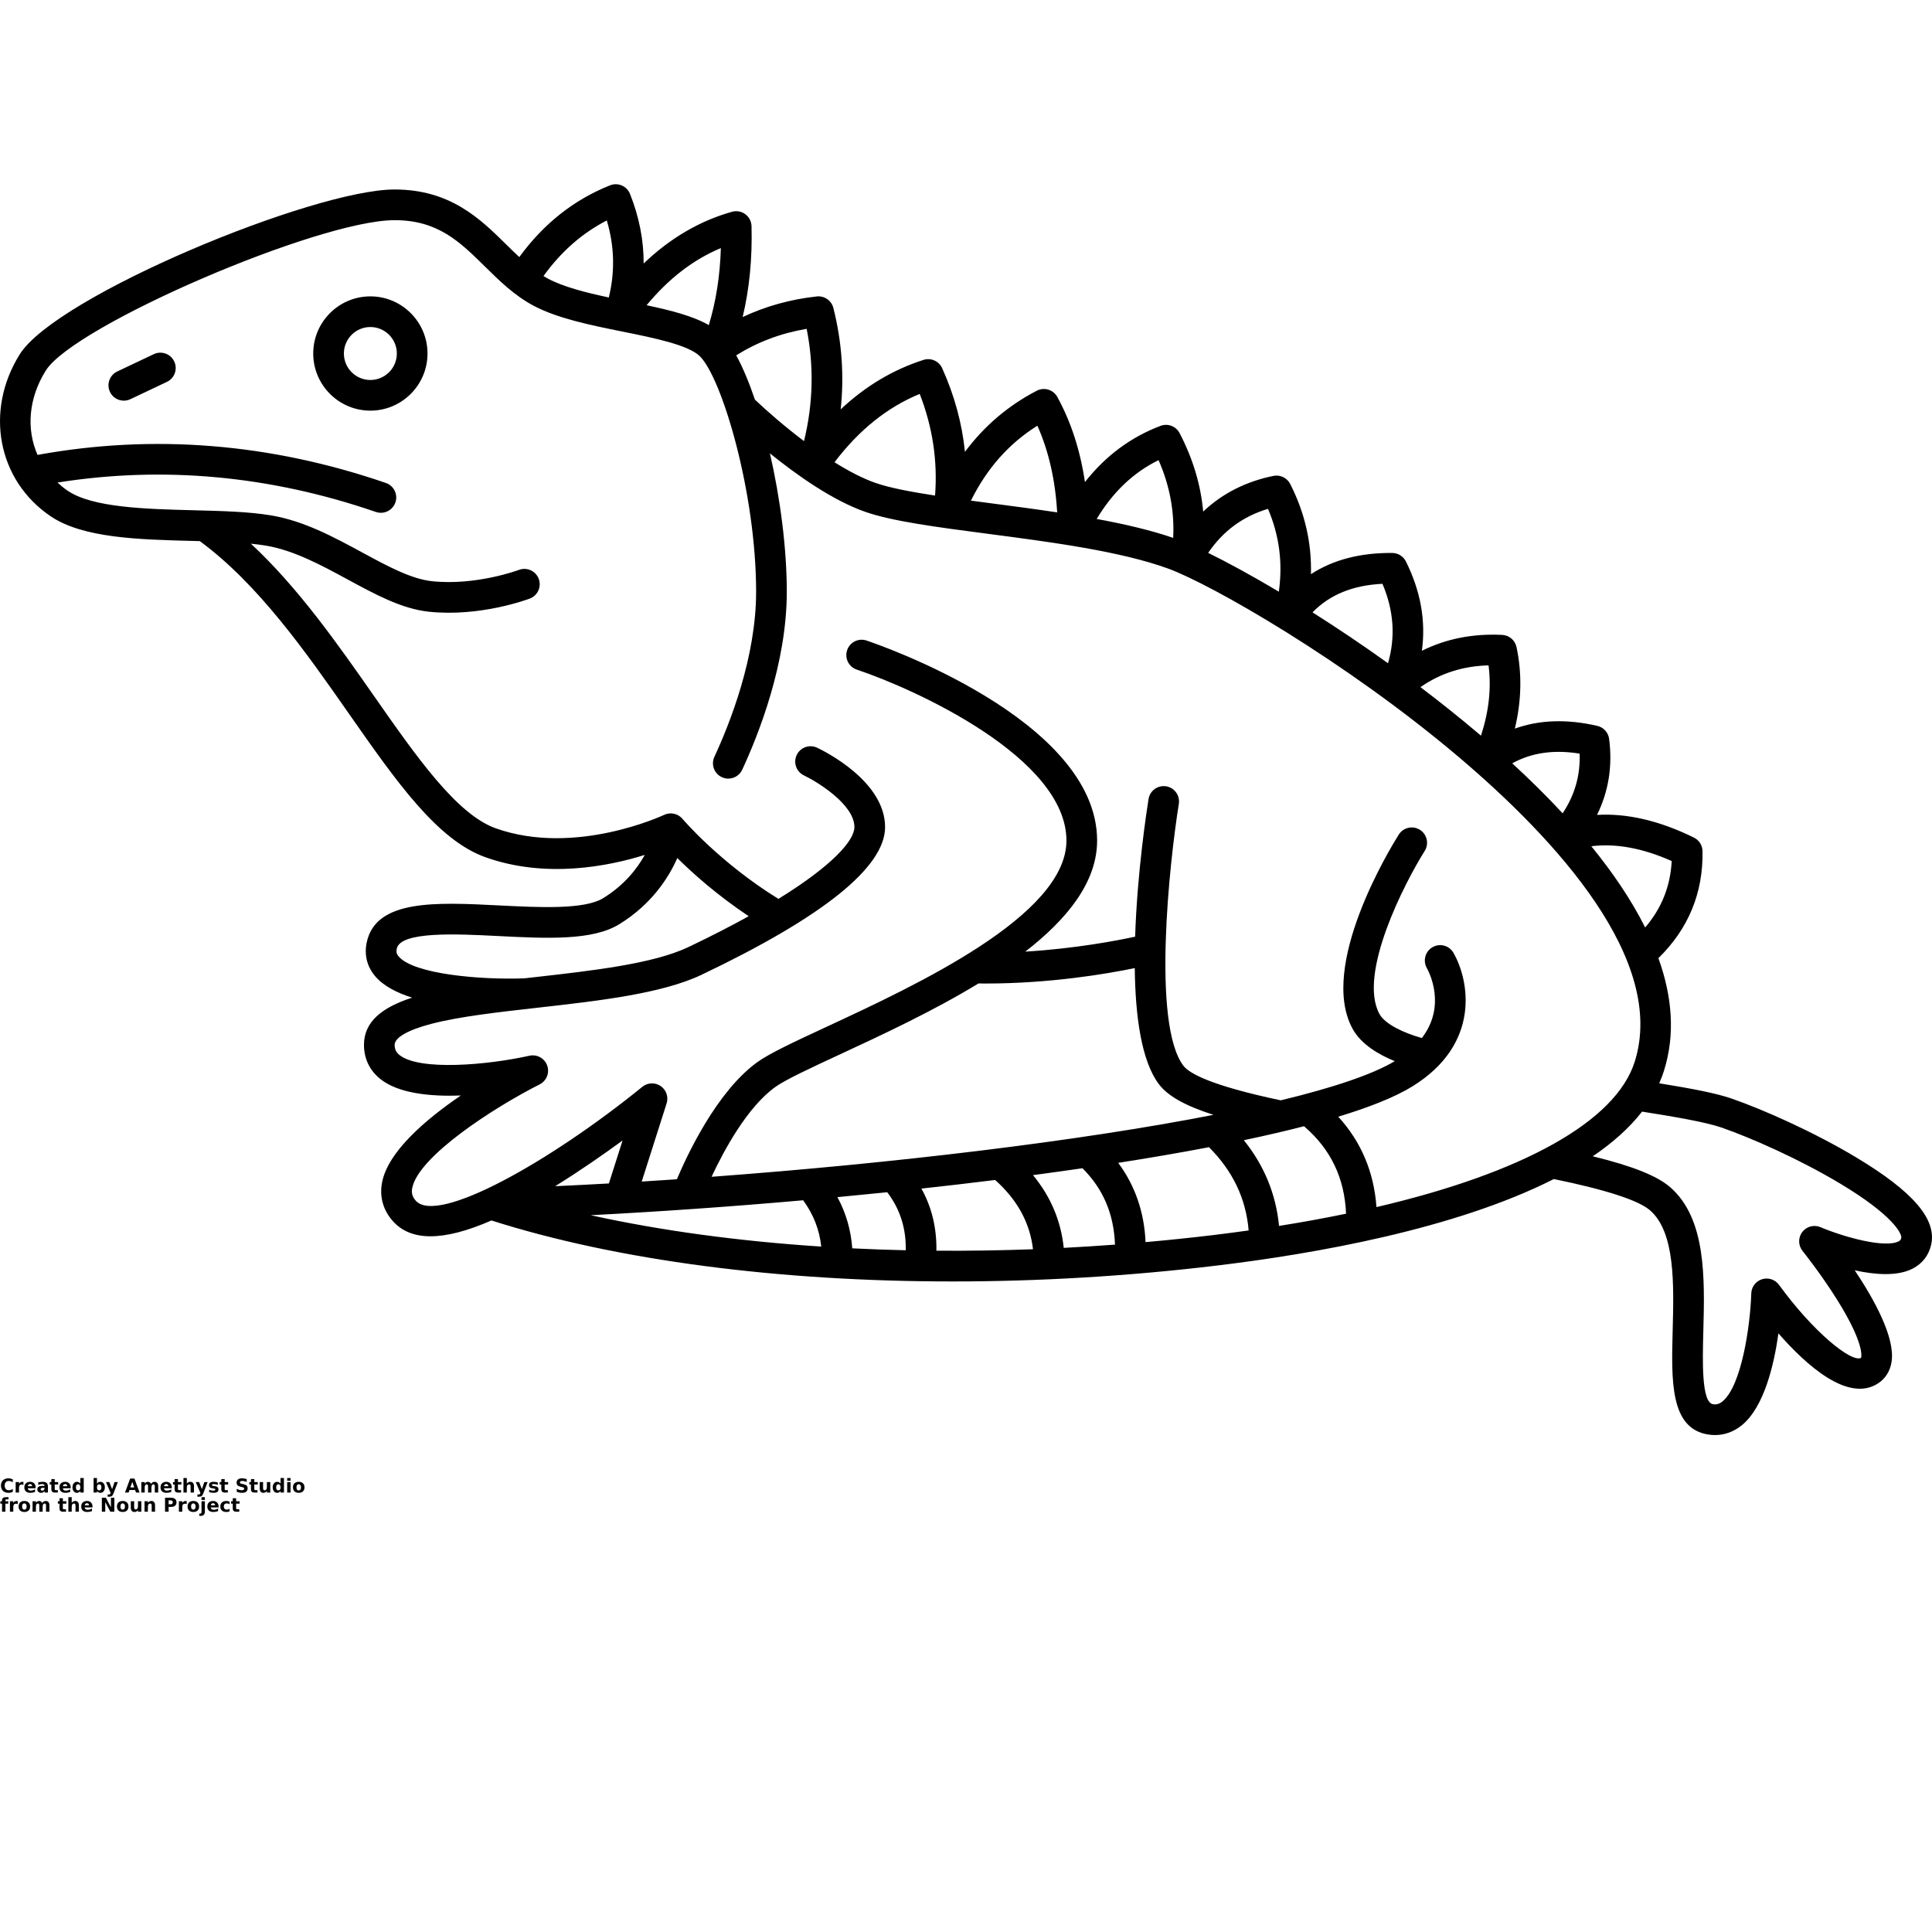 <?xml version="1.0" encoding="UTF-8"?>
<svg width="700pt" height="700pt" version="1.1" viewBox="0 0 700 700" xmlns="http://www.w3.org/2000/svg" xmlns:xlink="http://www.w3.org/1999/xlink">
 <defs>
  <symbol id="v" overflow="visible">
   <path d="m4.641-0.281c-0.242 0.125-0.492 0.219-0.75 0.281-0.25 0.062-0.516 0.094-0.797 0.094-0.844 0-1.516-0.234-2.016-0.703-0.492-0.469-0.734-1.109-0.734-1.922 0-0.801 0.242-1.438 0.734-1.906 0.5-0.477 1.172-0.719 2.016-0.719 0.281 0 0.547 0.039 0.797 0.109 0.258 0.062 0.508 0.156 0.75 0.281v1.047c-0.242-0.164-0.48-0.285-0.719-0.359-0.23-0.082-0.477-0.125-0.734-0.125-0.461 0-0.824 0.152-1.094 0.453-0.273 0.293-0.406 0.699-0.406 1.219 0 0.531 0.133 0.949 0.406 1.25 0.27 0.293 0.633 0.438 1.094 0.438 0.258 0 0.504-0.035 0.734-0.109 0.238-0.082 0.477-0.207 0.719-0.375z"/>
  </symbol>
  <symbol id="d" overflow="visible">
   <path d="m3.406-2.766c-0.117-0.039-0.227-0.07-0.328-0.094-0.105-0.031-0.211-0.047-0.312-0.047-0.312 0-0.555 0.102-0.719 0.297-0.168 0.199-0.25 0.484-0.25 0.859v1.75h-1.219v-3.797h1.219v0.625c0.156-0.25 0.332-0.43 0.531-0.547 0.207-0.113 0.453-0.172 0.734-0.172 0.039 0 0.082 0.008 0.125 0.016 0.051 0 0.117 0.008 0.203 0.016z"/>
  </symbol>
  <symbol id="b" overflow="visible">
   <path d="m4.375-1.906v0.344h-2.844c0.031 0.281 0.133 0.496 0.312 0.641 0.176 0.148 0.422 0.219 0.734 0.219 0.258 0 0.52-0.035 0.781-0.109 0.27-0.082 0.547-0.203 0.828-0.359v0.938c-0.281 0.117-0.57 0.199-0.859 0.25-0.281 0.051-0.57 0.078-0.859 0.078-0.688 0-1.227-0.172-1.609-0.516-0.375-0.352-0.562-0.844-0.562-1.469s0.188-1.113 0.562-1.469c0.375-0.352 0.891-0.531 1.547-0.531 0.594 0 1.066 0.184 1.422 0.547 0.363 0.355 0.547 0.836 0.547 1.438zm-1.25-0.406c0-0.227-0.07-0.41-0.203-0.547-0.137-0.145-0.312-0.219-0.531-0.219-0.23 0-0.418 0.07-0.562 0.203-0.148 0.125-0.242 0.312-0.281 0.562z"/>
  </symbol>
  <symbol id="l" overflow="visible">
   <path d="m2.281-1.703c-0.25 0-0.445 0.043-0.578 0.125-0.125 0.086-0.188 0.211-0.188 0.375 0 0.156 0.051 0.281 0.156 0.375 0.102 0.086 0.25 0.125 0.438 0.125 0.227 0 0.414-0.082 0.562-0.25 0.156-0.164 0.234-0.367 0.234-0.609v-0.141zm1.859-0.469v2.172h-1.234v-0.562c-0.156 0.23-0.34 0.398-0.547 0.5-0.199 0.102-0.445 0.156-0.734 0.156-0.398 0-0.719-0.113-0.969-0.344-0.242-0.227-0.359-0.523-0.359-0.891 0-0.445 0.148-0.77 0.453-0.969 0.312-0.207 0.797-0.312 1.453-0.312h0.703v-0.109c0-0.188-0.078-0.32-0.234-0.406-0.148-0.094-0.375-0.141-0.688-0.141-0.262 0-0.508 0.027-0.734 0.078-0.219 0.055-0.43 0.133-0.625 0.234v-0.922c0.258-0.062 0.52-0.109 0.781-0.141 0.27-0.039 0.535-0.062 0.797-0.062 0.676 0 1.164 0.137 1.469 0.406 0.312 0.273 0.469 0.711 0.469 1.312z"/>
  </symbol>
  <symbol id="a" overflow="visible">
   <path d="m1.906-4.875v1.078h1.25v0.875h-1.25v1.609c0 0.18 0.031 0.297 0.094 0.359 0.07 0.055 0.211 0.078 0.422 0.078h0.625v0.875h-1.031c-0.48 0-0.824-0.098-1.031-0.297-0.199-0.195-0.297-0.535-0.297-1.016v-1.609h-0.594v-0.875h0.594v-1.078z"/>
  </symbol>
  <symbol id="f" overflow="visible">
   <path d="m3.156-3.234v-2.031h1.234v5.266h-1.234v-0.547c-0.168 0.219-0.352 0.383-0.547 0.484-0.199 0.102-0.434 0.156-0.703 0.156-0.461 0-0.84-0.18-1.141-0.547-0.305-0.375-0.453-0.852-0.453-1.438 0-0.582 0.148-1.062 0.453-1.438 0.301-0.375 0.68-0.562 1.141-0.562 0.27 0 0.504 0.055 0.703 0.156 0.195 0.105 0.379 0.273 0.547 0.5zm-0.797 2.453c0.258 0 0.457-0.094 0.594-0.281 0.133-0.195 0.203-0.473 0.203-0.828 0-0.363-0.07-0.641-0.203-0.828-0.137-0.188-0.336-0.281-0.594-0.281-0.25 0-0.449 0.094-0.594 0.281-0.137 0.188-0.203 0.465-0.203 0.828 0 0.355 0.066 0.633 0.203 0.828 0.145 0.188 0.344 0.281 0.594 0.281z"/>
  </symbol>
  <symbol id="k" overflow="visible">
   <path d="m2.609-0.781c0.25 0 0.441-0.094 0.578-0.281 0.145-0.195 0.219-0.473 0.219-0.828 0-0.363-0.074-0.641-0.219-0.828-0.137-0.188-0.328-0.281-0.578-0.281-0.262 0-0.465 0.094-0.609 0.281-0.137 0.188-0.203 0.465-0.203 0.828 0 0.355 0.066 0.633 0.203 0.828 0.145 0.188 0.348 0.281 0.609 0.281zm-0.812-2.453c0.164-0.227 0.348-0.395 0.547-0.5 0.207-0.102 0.441-0.156 0.703-0.156 0.469 0 0.852 0.188 1.156 0.562 0.301 0.375 0.453 0.855 0.453 1.438 0 0.586-0.152 1.062-0.453 1.438-0.305 0.367-0.688 0.547-1.156 0.547-0.262 0-0.496-0.055-0.703-0.156-0.199-0.102-0.383-0.266-0.547-0.484v0.547h-1.219v-5.266h1.219z"/>
  </symbol>
  <symbol id="e" overflow="visible">
   <path d="m0.078-3.797h1.219l1.016 2.578 0.875-2.578h1.203l-1.594 4.156c-0.156 0.426-0.344 0.723-0.562 0.891-0.211 0.164-0.492 0.25-0.844 0.25h-0.703v-0.797h0.391c0.195 0 0.344-0.039 0.438-0.109 0.094-0.062 0.164-0.18 0.219-0.344l0.047-0.109z"/>
  </symbol>
  <symbol id="j" overflow="visible">
   <path d="m3.703-0.922h-2.031l-0.328 0.922h-1.312l1.875-5.062h1.562l1.859 5.062h-1.297zm-1.719-0.938h1.391l-0.688-2.016z"/>
  </symbol>
  <symbol id="i" overflow="visible">
   <path d="m4.094-3.156c0.156-0.238 0.336-0.422 0.547-0.547 0.219-0.125 0.453-0.188 0.703-0.188 0.438 0 0.77 0.137 1 0.406 0.227 0.273 0.344 0.664 0.344 1.172v2.312h-1.234v-1.984c0.008-0.02 0.016-0.047 0.016-0.078v-0.141c0-0.27-0.043-0.461-0.125-0.578-0.074-0.125-0.199-0.188-0.375-0.188-0.23 0-0.406 0.094-0.531 0.281s-0.195 0.465-0.203 0.828v1.859h-1.219v-1.984c0-0.414-0.039-0.68-0.109-0.797-0.074-0.125-0.199-0.188-0.375-0.188-0.242 0-0.422 0.102-0.547 0.297-0.125 0.188-0.188 0.461-0.188 0.812v1.859h-1.219v-3.797h1.219v0.562c0.145-0.219 0.312-0.379 0.5-0.484 0.195-0.113 0.414-0.172 0.656-0.172 0.258 0 0.488 0.07 0.688 0.203 0.195 0.125 0.348 0.305 0.453 0.531z"/>
  </symbol>
  <symbol id="h" overflow="visible">
   <path d="m4.391-2.312v2.312h-1.219v-1.766c0-0.332-0.008-0.555-0.016-0.672-0.012-0.125-0.039-0.219-0.078-0.281-0.043-0.082-0.105-0.145-0.188-0.188-0.086-0.039-0.18-0.062-0.281-0.062-0.25 0-0.449 0.102-0.594 0.297-0.148 0.188-0.219 0.461-0.219 0.812v1.859h-1.219v-5.266h1.219v2.031c0.176-0.227 0.367-0.395 0.578-0.5 0.207-0.102 0.438-0.156 0.688-0.156 0.438 0 0.766 0.137 0.984 0.406 0.227 0.273 0.344 0.664 0.344 1.172z"/>
  </symbol>
  <symbol id="u" overflow="visible">
   <path d="m3.547-3.672v0.922c-0.262-0.113-0.512-0.195-0.75-0.25-0.242-0.051-0.469-0.078-0.688-0.078-0.23 0-0.402 0.031-0.516 0.094-0.117 0.055-0.172 0.137-0.172 0.25 0 0.105 0.039 0.184 0.125 0.234 0.094 0.055 0.25 0.09 0.469 0.109l0.203 0.031c0.625 0.086 1.039 0.215 1.25 0.391 0.219 0.18 0.328 0.461 0.328 0.844 0 0.406-0.152 0.715-0.453 0.922-0.293 0.199-0.734 0.297-1.328 0.297-0.25 0-0.512-0.023-0.781-0.062-0.262-0.031-0.531-0.086-0.812-0.172v-0.922c0.238 0.117 0.484 0.203 0.734 0.266 0.258 0.062 0.52 0.094 0.781 0.094 0.238 0 0.414-0.031 0.531-0.094 0.125-0.07 0.188-0.172 0.188-0.297 0-0.113-0.043-0.195-0.125-0.25-0.086-0.051-0.25-0.094-0.5-0.125l-0.219-0.016c-0.531-0.07-0.906-0.195-1.125-0.375-0.219-0.188-0.328-0.469-0.328-0.844 0-0.395 0.133-0.691 0.406-0.891 0.281-0.195 0.707-0.297 1.281-0.297 0.219 0 0.445 0.023 0.688 0.062 0.25 0.031 0.52 0.086 0.812 0.156z"/>
  </symbol>
  <symbol id="t" overflow="visible">
   <path d="m4.156-4.891v1.062c-0.281-0.125-0.555-0.219-0.812-0.281-0.262-0.062-0.512-0.094-0.75-0.094-0.312 0-0.543 0.043-0.688 0.125-0.148 0.086-0.219 0.219-0.219 0.406 0 0.137 0.047 0.242 0.141 0.312 0.102 0.074 0.285 0.141 0.547 0.203l0.562 0.109c0.562 0.117 0.957 0.289 1.188 0.516 0.238 0.23 0.359 0.555 0.359 0.969 0 0.562-0.168 0.98-0.5 1.25-0.324 0.273-0.828 0.406-1.516 0.406-0.312 0-0.633-0.031-0.953-0.094-0.324-0.051-0.648-0.141-0.969-0.266v-1.094c0.32 0.168 0.633 0.297 0.938 0.391 0.301 0.086 0.586 0.125 0.859 0.125 0.289 0 0.508-0.047 0.656-0.141 0.156-0.094 0.234-0.227 0.234-0.406 0-0.156-0.055-0.273-0.156-0.359-0.105-0.094-0.309-0.172-0.609-0.234l-0.516-0.125c-0.5-0.102-0.871-0.273-1.109-0.516-0.23-0.238-0.344-0.555-0.344-0.953 0-0.508 0.16-0.898 0.484-1.172 0.32-0.27 0.789-0.406 1.406-0.406 0.281 0 0.566 0.023 0.859 0.062 0.289 0.043 0.594 0.109 0.906 0.203z"/>
  </symbol>
  <symbol id="g" overflow="visible">
   <path d="m0.547-1.484v-2.312h1.219v0.375c0 0.211-0.008 0.469-0.016 0.781v0.625c0 0.305 0.004 0.523 0.016 0.656 0.02 0.137 0.051 0.234 0.094 0.297 0.051 0.074 0.113 0.137 0.188 0.188 0.082 0.043 0.176 0.062 0.281 0.062 0.25 0 0.445-0.098 0.594-0.297 0.145-0.195 0.219-0.469 0.219-0.812v-1.875h1.219v3.797h-1.219v-0.547c-0.18 0.219-0.371 0.383-0.578 0.484-0.211 0.102-0.434 0.156-0.672 0.156-0.438 0-0.773-0.129-1-0.391-0.23-0.27-0.344-0.664-0.344-1.188z"/>
  </symbol>
  <symbol id="s" overflow="visible">
   <path d="m0.578-3.797h1.219v3.797h-1.219zm0-1.469h1.219v0.984h-1.219z"/>
  </symbol>
  <symbol id="c" overflow="visible">
   <path d="m2.391-3.016c-0.273 0-0.48 0.102-0.625 0.297-0.137 0.188-0.203 0.465-0.203 0.828 0 0.367 0.066 0.648 0.203 0.844 0.145 0.188 0.352 0.281 0.625 0.281 0.258 0 0.457-0.094 0.594-0.281 0.145-0.195 0.219-0.477 0.219-0.844 0-0.363-0.074-0.641-0.219-0.828-0.137-0.195-0.336-0.297-0.594-0.297zm0-0.875c0.645 0 1.148 0.18 1.516 0.531 0.375 0.355 0.562 0.844 0.562 1.469s-0.188 1.117-0.562 1.469c-0.367 0.344-0.871 0.516-1.516 0.516-0.656 0-1.172-0.172-1.547-0.516-0.367-0.352-0.547-0.844-0.547-1.469s0.18-1.113 0.547-1.469c0.375-0.352 0.891-0.531 1.547-0.531z"/>
  </symbol>
  <symbol id="r" overflow="visible">
   <path d="m3.078-5.266v0.797h-0.672c-0.168 0-0.289 0.031-0.359 0.094-0.062 0.062-0.094 0.168-0.094 0.312v0.266h1.031v0.875h-1.031v2.922h-1.219v-2.922h-0.609v-0.875h0.609v-0.266c0-0.406 0.113-0.707 0.344-0.906 0.227-0.195 0.586-0.297 1.078-0.297z"/>
  </symbol>
  <symbol id="q" overflow="visible">
   <path d="m0.641-5.062h1.453l1.844 3.469v-3.469h1.234v5.062h-1.453l-1.844-3.469v3.469h-1.234z"/>
  </symbol>
  <symbol id="p" overflow="visible">
   <path d="m4.391-2.312v2.312h-1.219v-1.766c0-0.332-0.008-0.555-0.016-0.672-0.012-0.125-0.039-0.219-0.078-0.281-0.043-0.082-0.105-0.145-0.188-0.188-0.086-0.039-0.18-0.062-0.281-0.062-0.25 0-0.449 0.102-0.594 0.297-0.148 0.188-0.219 0.461-0.219 0.812v1.859h-1.219v-3.797h1.219v0.562c0.176-0.227 0.367-0.395 0.578-0.5 0.207-0.102 0.438-0.156 0.688-0.156 0.438 0 0.766 0.137 0.984 0.406 0.227 0.273 0.344 0.664 0.344 1.172z"/>
  </symbol>
  <symbol id="o" overflow="visible">
   <path d="m0.641-5.062h2.156c0.645 0 1.141 0.148 1.484 0.438 0.344 0.281 0.516 0.688 0.516 1.219s-0.172 0.945-0.516 1.234c-0.344 0.281-0.84 0.422-1.484 0.422h-0.859v1.75h-1.297zm1.297 0.953v1.406h0.719c0.258 0 0.457-0.055 0.594-0.172 0.133-0.125 0.203-0.301 0.203-0.531 0-0.227-0.07-0.398-0.203-0.516-0.137-0.125-0.336-0.188-0.594-0.188z"/>
  </symbol>
  <symbol id="n" overflow="visible">
   <path d="m0.578-3.797h1.219v3.734c0 0.5-0.125 0.883-0.375 1.156-0.242 0.27-0.59 0.406-1.047 0.406h-0.609v-0.797h0.219c0.227 0 0.383-0.055 0.469-0.156 0.082-0.105 0.125-0.309 0.125-0.609zm0-1.469h1.219v0.984h-1.219z"/>
  </symbol>
  <symbol id="m" overflow="visible">
   <path d="m3.641-3.672v0.984c-0.156-0.113-0.32-0.195-0.484-0.25-0.168-0.051-0.34-0.078-0.516-0.078-0.344 0-0.609 0.102-0.797 0.297-0.188 0.199-0.281 0.477-0.281 0.828 0 0.355 0.094 0.633 0.281 0.828 0.188 0.199 0.453 0.297 0.797 0.297 0.188 0 0.363-0.023 0.531-0.078 0.176-0.062 0.332-0.148 0.469-0.266v1c-0.188 0.074-0.383 0.125-0.578 0.156-0.188 0.031-0.383 0.047-0.578 0.047-0.688 0-1.227-0.172-1.609-0.516-0.387-0.352-0.578-0.844-0.578-1.469s0.191-1.113 0.578-1.469c0.383-0.352 0.922-0.531 1.609-0.531 0.195 0 0.391 0.023 0.578 0.062 0.195 0.031 0.391 0.086 0.578 0.156z"/>
  </symbol>
 </defs>
 <g>
  <path d="m134.19 107.38c-11.418 0-20.703 9.289-20.703 20.703 0 11.414 9.289 20.703 20.703 20.703s20.703-9.289 20.703-20.703c0-11.414-9.289-20.703-20.703-20.703zm0 30.297c-5.289 0-9.594-4.305-9.594-9.594 0-5.289 4.305-9.594 9.594-9.594s9.594 4.305 9.594 9.594c-0.004 5.293-4.305 9.594-9.594 9.594zm-71.066-6.715c1.312 2.773 0.129 6.086-2.644 7.398l-13.242 6.273c-0.77 0.363-1.578 0.535-2.375 0.535-2.082 0-4.078-1.172-5.023-3.18-1.312-2.773-0.129-6.086 2.644-7.398l13.242-6.273c2.773-1.312 6.086-0.129 7.398 2.644zm609.4 288.38c-15.457-9.273-33.816-17.391-45.16-21.32-5.418-1.879-13.902-3.535-26.195-5.527 0.641-1.449 1.207-2.922 1.684-4.43 4.238-13.367 2.953-27.211-1.984-40.91 10.875-10.629 16.262-23.656 15.984-38.789-0.039-2.082-1.234-3.965-3.098-4.883-12.438-6.129-24.199-8.875-35.125-8.23 4.188-8.488 5.668-17.711 4.379-27.559-0.301-2.297-1.996-4.172-4.258-4.691-11.031-2.551-21.027-2.203-29.895 0.984 2.434-10.133 2.637-20.031 0.598-29.562-0.527-2.461-2.641-4.258-5.152-4.387-10.656-0.539-20.398 1.402-29.129 5.754 1.484-10.809-0.438-21.641-5.789-32.367-0.934-1.871-2.836-3.059-4.926-3.078-11.613-0.105-21.473 2.477-29.48 7.68 0.293-11.336-2.211-22.277-7.519-32.684-1.137-2.227-3.609-3.414-6.059-2.922-10.031 2.043-18.539 6.379-25.461 12.934-0.883-9.711-3.738-19.23-8.559-28.441-1.305-2.488-4.254-3.621-6.891-2.621-10.832 4.102-19.996 10.934-27.398 20.371-1.68-11.43-5.019-21.758-10.008-30.844-1.453-2.644-4.754-3.648-7.43-2.262-10.387 5.391-19.086 12.812-26.031 22.156-1.055-10.312-3.805-20.449-8.258-30.312-1.16-2.574-4.066-3.867-6.754-3.008-11.059 3.535-21.098 9.543-30.02 17.938 1.312-12.27 0.434-24.57-2.652-36.77-0.68-2.684-3.242-4.453-5.988-4.16-9.602 1.047-18.586 3.57-26.871 7.469 2.43-10.16 3.527-21.172 3.211-32.949-0.047-1.711-0.879-3.309-2.258-4.324-1.379-1.016-3.148-1.34-4.801-0.875-11.766 3.309-22.48 9.602-32.027 18.75 0.035-8.434-1.609-16.867-4.949-25.23-1.137-2.848-4.367-4.231-7.211-3.102-13.078 5.203-24.121 13.938-32.895 26.004-1.531-1.43-3.055-2.918-4.598-4.441-9.531-9.398-20.336-20.051-40.598-20.051-29.395 0-122.52 38.547-135.78 59.691-12.844 20.496-8.031 45.734 11.188 58.715 11.719 7.91 31.879 8.426 51.379 8.926 0.891 0.023 1.77 0.047 2.648 0.07 21.148 15.488 38.578 40.395 53.98 62.445 17.191 24.605 32.035 45.852 49.512 52.082 21.855 7.789 44.43 3.324 57.727-0.832-2.773 5.016-7.41 10.953-15.07 15.668-6.816 4.195-23.133 3.371-37.531 2.637-23.02-1.168-44.773-2.273-48.125 13.34-0.973 4.523 0.074 8.77 3.027 12.277 2.953 3.512 7.797 6.012 13.426 7.789-10.715 3.461-17.461 8.594-17.461 17.102 0 4.992 2.047 9.266 5.914 12.367 6.566 5.262 18.156 6.394 29.176 5.988-12.816 8.742-26.398 20.371-28.531 31.477-0.992 5.164 0.348 10 3.867 13.988 3.266 3.691 7.809 5.543 13.688 5.543 5.965 0 13.309-1.91 22.074-5.731 45.633 14.527 104.38 22.094 167.01 22.094 31.383 0 63.746-1.898 95.914-5.769 34.98-4.207 86.168-13.133 121.99-31.336 18.918 3.887 30.648 7.691 34.844 11.32 9.168 7.934 8.66 26.832 8.219 43.504-0.488 18.297-0.949 35.578 12.879 37.742 0.828 0.129 1.648 0.195 2.457 0.195 3.559 0 6.918-1.242 9.832-3.656 7.969-6.598 11.547-21.734 13.152-33.191 10.066 11.543 25.188 25.125 36.023 18.172 2.699-1.73 4.414-4.422 4.957-7.781 1.422-8.746-6.234-22.617-13.332-33.23 7.32 1.609 15.406 2.246 20.961-0.605 3.535-1.816 5.863-4.824 6.731-8.695 2.066-9.203-6.57-19.25-27.176-31.613zm-66.836-107.37c-0.48 9.172-3.656 17.117-9.613 24.074-5.031-10.066-11.785-19.965-19.508-29.438 8.852-1.109 18.598 0.676 29.121 5.363zm-33.363-38.918c0.293 7.832-1.742 14.973-6.152 21.625-5.863-6.324-12.035-12.387-18.262-18.109 6.992-3.863 15.051-5.027 24.414-3.516zm-35.742-6.5c-0.289-0.246-0.578-0.496-0.867-0.738-6.949-5.887-14.02-11.52-21.059-16.855 7.246-5.035 15.395-7.641 24.672-7.883 1.062 8.227 0.133 16.645-2.746 25.477zm-35.691-55.027c4.102 9.668 4.769 19.16 2.016 28.777-9.457-6.777-18.699-12.957-27.359-18.434 6.25-6.414 14.605-9.828 25.344-10.344zm-41.477-27.164c4.098 9.617 5.394 19.523 3.93 30.012-9.98-5.941-18.742-10.691-25.602-14.062 5.438-7.957 12.582-13.223 21.672-15.949zm-39.648-17.652c4.039 9.215 5.789 18.52 5.297 28.172-8.168-2.805-17.684-5.012-27.711-6.856 5.879-9.77 13.273-16.809 22.414-21.316zm-43.906-12.473c4.102 9.164 6.492 19.699 7.172 31.41-7.938-1.199-15.93-2.246-23.586-3.25-2.582-0.34-5.141-0.672-7.66-1.008 5.809-11.703 13.742-20.664 24.074-27.152zm-42.629-11.512c4.68 12.047 6.512 24.184 5.559 36.828-8.836-1.352-16.441-2.801-21.512-4.559-4.688-1.621-9.805-4.312-14.914-7.512 8.816-11.656 19.164-19.965 30.867-24.758zm-41.926 17.09c-7.055-5.32-13.41-10.863-17.789-15.027-2.113-6.242-4.402-11.719-6.773-16.043 7.746-4.844 16.16-8.012 25.523-9.602 2.688 13.504 2.356 27.137-0.961 40.672zm-30.125-69.93c-0.301 10.051-1.77 19.383-4.367 27.906-5.754-3.305-13.789-5.352-22.539-7.199 8.031-9.691 16.918-16.539 26.906-20.707zm-41.324-10.008c2.769 9.348 3.004 18.559 0.73 27.902-8.379-1.785-16.41-3.82-22.082-6.84-0.543-0.289-1.066-0.602-1.59-0.918 6.344-8.816 14.027-15.57 22.941-20.145zm-75.441 266.63c-0.734-0.871-0.914-1.629-0.664-2.789 1.367-6.367 21.789-5.336 36.699-4.578 17.566 0.891 34.16 1.734 43.918-4.273 11.746-7.231 17.891-16.852 21.035-23.98 5.547 5.488 14.395 13.422 25.867 21.074-6.348 3.516-13.59 7.242-21.824 11.168-12.746 6.074-34.672 8.547-55.879 10.938-1.199 0.133-2.391 0.27-3.578 0.402-15.715 0.598-40.121-1.473-45.574-7.961zm6.219 88.512c-1.242-1.402-1.625-2.758-1.285-4.535 2.207-11.492 29.496-29.156 46.18-37.594 2.5-1.266 3.668-4.191 2.727-6.832-0.945-2.637-3.707-4.156-6.438-3.551-15.191 3.387-39.836 5.551-47.074-0.254-1.246-1-1.754-2.07-1.754-3.699 0-2.613 4.82-5.375 13.223-7.578 10.133-2.656 23.961-4.215 38.598-5.867 22.117-2.492 44.984-5.07 59.414-11.949 44.098-21.016 66.457-39.012 66.457-53.492 0-16.684-22.117-27.574-24.637-28.762-2.773-1.305-6.078-0.117-7.387 2.656-1.309 2.769-0.125 6.082 2.644 7.394 4.738 2.246 18.266 10.508 18.266 18.715 0 4.777-7.719 13.789-27.531 26.008-21.32-13.172-34.625-28.832-34.762-28.992-1.629-1.941-4.371-2.531-6.656-1.441-0.32 0.152-32.246 15.109-61.008 4.863-14.133-5.035-28.707-25.898-44.133-47.98-13-18.609-27.395-39.191-44.578-55.141 1.902 0.188 3.719 0.414 5.414 0.695 10.137 1.688 20.059 7.066 29.652 12.27 10.094 5.473 19.629 10.641 29.367 11.676 18.68 1.984 35.914-4.488 36.641-4.766 2.863-1.094 4.297-4.297 3.207-7.164-1.09-2.867-4.293-4.301-7.164-3.219-0.152 0.059-15.543 5.797-31.508 4.098-7.555-0.805-16.145-5.465-25.246-10.395-10.398-5.637-21.148-11.469-33.121-13.461-8.039-1.34-17.789-1.59-28.113-1.852-17.07-0.438-36.418-0.934-45.445-7.027-1.363-0.922-2.594-1.941-3.758-3.008 38.32-6.09 77.086-2.523 115.37 10.66 0.602 0.207 1.211 0.305 1.809 0.305 2.305 0 4.461-1.445 5.254-3.746 1-2.902-0.543-6.062-3.441-7.062-41.859-14.414-84.301-17.812-126.22-10.172-4.098-9.301-3.309-20.512 3-30.57 10.215-16.293 98.781-54.48 126.36-54.48 15.707 0 23.625 7.809 32.797 16.848 5.199 5.125 10.574 10.422 17.535 14.129 8.719 4.641 20.703 7.062 32.297 9.402 11.199 2.262 23.887 4.824 28.016 8.953 8.035 8.035 20.348 49.453 20.348 85.316 0 23.695-9.473 47.629-15.117 59.785-1.293 2.781-0.086 6.086 2.699 7.379 0.758 0.352 1.555 0.52 2.336 0.52 2.098 0 4.102-1.191 5.043-3.215 6.031-12.988 16.152-38.633 16.152-64.465 0-15.859-2.391-33.969-6.106-50.16 9.633 7.789 22.738 17.102 34.691 21.238 9.812 3.394 25.824 5.492 44.363 7.918 22.484 2.941 47.965 6.281 65.238 12.59 15.586 5.695 64.094 33.383 105.29 68.285 35.504 30.086 75.387 73.66 63.734 110.42-6.875 21.68-40.664 40.297-93.555 52.637-0.922-12.734-5.562-23.699-13.852-32.75 11.25-3.414 20.641-7.113 27.027-11.082 24.742-15.387 20.445-38.324 14.715-48.297-1.52-2.652-4.894-3.559-7.551-2.055-2.66 1.504-3.594 4.891-2.102 7.559 0.91 1.633 7.148 13.766-1.793 25.367-6.418-1.773-13.297-4.969-15.332-8.656-7.988-14.461 9.105-47.582 16.363-59.125 1.637-2.598 0.855-6.027-1.742-7.66-2.598-1.633-6.023-0.855-7.66 1.742-3.031 4.812-29.254 47.672-16.688 70.418 3.102 5.613 9.492 9.324 15.246 11.664-8.203 4.891-22.555 9.668-41.301 14.191-25.355-5.344-33.199-9.773-35.297-12.559-11.41-15.129-5.051-73.602-1.641-94.852 0.488-3.031-1.574-5.879-4.602-6.367-3.027-0.48-5.879 1.574-6.367 4.602-0.699 4.352-4.113 26.59-4.859 49.879-6.867 1.484-21.801 4.324-39.809 5.422 15.242-11.809 26.031-25.234 26.031-40.223 0-44.105-80.137-71.359-83.551-72.496-2.922-0.977-6.055 0.602-7.027 3.508-0.973 2.91 0.598 6.059 3.508 7.031 21.129 7.062 75.957 31.965 75.957 61.957 0 27.105-54.371 52.352-86.855 67.434-11.535 5.356-20.641 9.582-25.164 12.848-14.68 10.59-25.453 33.715-29.125 42.418-4.258 0.289-8.508 0.566-12.738 0.828l9.02-28.332c0.746-2.34-0.137-4.894-2.164-6.277-2.031-1.379-4.727-1.27-6.633 0.281-33.328 27.086-74.27 50.125-82.102 41.254zm241.56-11.75c7.512 7.488 11.391 16.602 11.785 27.68-6.203 0.465-12.395 0.855-18.57 1.176-1.004-9.785-4.734-18.605-11.148-26.363 1.027-0.137 2.074-0.27 3.094-0.41 4.824-0.648 9.793-1.344 14.84-2.082zm-134.38 3.102c4.504-9.625 12.914-25.199 23.051-32.512 3.664-2.641 12.785-6.879 23.344-11.781 15.301-7.106 33.816-15.703 50.309-25.754 0.871 0.008 1.742 0.023 2.606 0.023 23.371 0 43.781-3.477 54.02-5.586 0.199 17.266 2.367 33.59 8.727 42.027 3.219 4.269 9.359 7.793 19.805 11.141-48.867 9.562-115.98 17.57-181.86 22.441zm70.359 26.621c-6.523-0.145-12.984-0.379-19.387-0.695-0.473-6.633-2.269-12.832-5.371-18.551 6.051-0.57 12.07-1.164 18.051-1.781 4.644 6.133 6.859 13.066 6.707 21.027zm144.3-44.941c9.684 8.312 14.684 18.742 15.227 31.695-7.742 1.602-15.828 3.086-24.277 4.426-1.121-11.527-5.398-21.922-12.758-31.059 7.598-1.594 14.93-3.281 21.809-5.062zm-251.86 20.738c-6.551 0.367-13.047 0.695-19.473 0.992 9.09-5.621 17.676-11.613 24.43-16.562zm70.379 6.094c3.731 5.086 5.898 10.633 6.566 16.777-29.859-1.949-58.102-5.762-83.531-11.371 25.344-1.309 51.328-3.141 76.965-5.406zm48.281 18.27c0.141-8.195-1.664-15.723-5.426-22.504 9.043-0.992 17.961-2.031 26.711-3.121 8.059 7.207 12.578 15.469 13.719 25.094-11.781 0.441-23.465 0.613-35.004 0.531zm100.39-5.672c-8.199 0.984-16.402 1.836-24.602 2.562-0.488-10.918-3.816-20.527-9.918-28.723 10.941-1.707 22.07-3.602 32.898-5.672 8.66 8.691 13.387 18.621 14.367 30.164-4.184 0.582-8.418 1.145-12.746 1.668zm249.2 1.043c-0.145 0.645-0.371 0.934-0.961 1.238-4.973 2.562-19.84-1.551-28.312-5.137-2.352-0.996-5.066-0.27-6.602 1.766-1.535 2.031-1.492 4.848 0.102 6.832 0.066 0.082 6.758 8.426 12.656 17.895 9.613 15.422 8.742 20.242 8.57 20.84-3.414 1.922-17.336-9.348-29.742-26.43-1.395-1.922-3.856-2.738-6.125-2.047-2.269 0.695-3.848 2.754-3.926 5.129-0.398 12.129-3.578 33.477-10.398 39.125-1.129 0.934-2.172 1.246-3.484 1.039-4.18-0.652-3.781-15.574-3.492-26.465 0.508-19.137 1.086-40.828-12.055-52.203-4.699-4.066-13.566-7.621-28.012-11.156 7.152-4.844 13.238-10.223 17.871-16.188 11.285 1.773 23.031 3.781 28.766 5.766 10.797 3.742 28.309 11.484 43.078 20.348 19.047 11.418 22.395 18.18 22.066 19.648z"/>
  <use y="540.781" xlink:href="#v"/>
  <use x="5.098" y="540.781" xlink:href="#d"/>
  <use x="8.523" y="540.781" xlink:href="#b"/>
  <use x="13.23" y="540.781" xlink:href="#l"/>
  <use x="17.918" y="540.781" xlink:href="#a"/>
  <use x="21.238" y="540.781" xlink:href="#b"/>
  <use x="25.949" y="540.781" xlink:href="#f"/>
  <use x="33.336" y="540.781" xlink:href="#k"/>
  <use x="38.309" y="540.781" xlink:href="#e"/>
  <use x="45.254" y="540.781" xlink:href="#j"/>
  <use x="50.629" y="540.781" xlink:href="#i"/>
  <use x="57.863" y="540.781" xlink:href="#b"/>
  <use x="62.574" y="540.781" xlink:href="#a"/>
  <use x="65.895" y="540.781" xlink:href="#h"/>
  <use x="70.836" y="540.781" xlink:href="#e"/>
  <use x="75.363" y="540.781" xlink:href="#u"/>
  <use x="79.5" y="540.781" xlink:href="#a"/>
  <use x="85.234" y="540.781" xlink:href="#t"/>
  <use x="90.238" y="540.781" xlink:href="#a"/>
  <use x="93.559" y="540.781" xlink:href="#g"/>
  <use x="98.5" y="540.781" xlink:href="#f"/>
  <use x="103.473" y="540.781" xlink:href="#s"/>
  <use x="105.852" y="540.781" xlink:href="#c"/>
  <use y="547.723" xlink:href="#r"/>
  <use x="3.02" y="547.723" xlink:href="#d"/>
  <use x="6.445" y="547.723" xlink:href="#c"/>
  <use x="11.219" y="547.723" xlink:href="#i"/>
  <use x="20.871" y="547.723" xlink:href="#a"/>
  <use x="24.191" y="547.723" xlink:href="#h"/>
  <use x="29.137" y="547.723" xlink:href="#b"/>
  <use x="36.262" y="547.723" xlink:href="#q"/>
  <use x="42.074" y="547.723" xlink:href="#c"/>
  <use x="46.848" y="547.723" xlink:href="#g"/>
  <use x="51.789" y="547.723" xlink:href="#p"/>
  <use x="59.152" y="547.723" xlink:href="#o"/>
  <use x="64.242" y="547.723" xlink:href="#d"/>
  <use x="67.668" y="547.723" xlink:href="#c"/>
  <use x="72.438" y="547.723" xlink:href="#n"/>
  <use x="74.82" y="547.723" xlink:href="#b"/>
  <use x="79.527" y="547.723" xlink:href="#m"/>
  <use x="83.645" y="547.723" xlink:href="#a"/>
 </g>
</svg>
